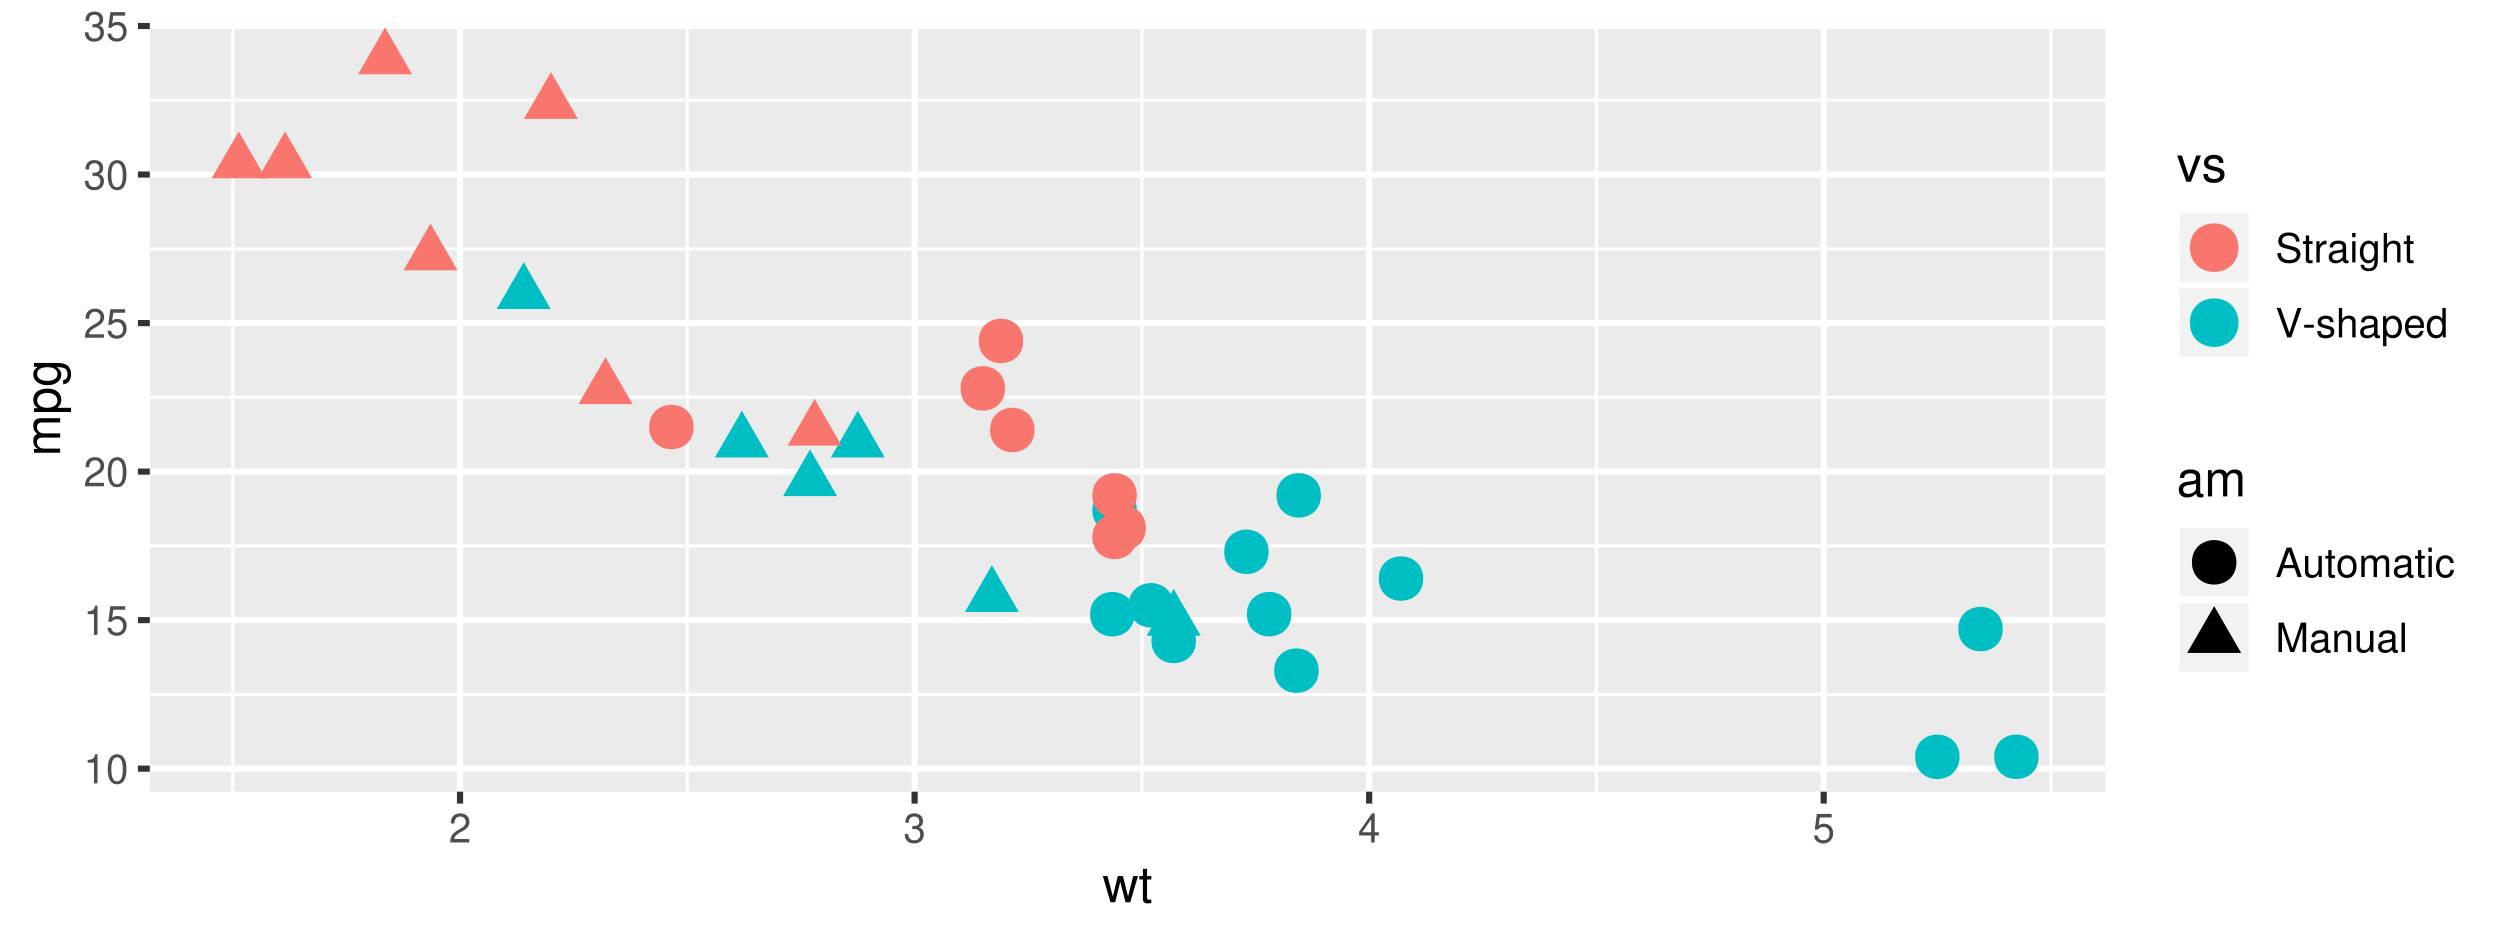 <?xml version="1.0" encoding="UTF-8"?>
<svg xmlns="http://www.w3.org/2000/svg" xmlns:xlink="http://www.w3.org/1999/xlink" width="576pt" height="216pt" viewBox="0 0 576 216" version="1.1">
<defs>
<g>
<symbol overflow="visible" id="glyph0-0">
<path style="stroke:none;" d=""/>
</symbol>
<symbol overflow="visible" id="glyph0-1">
<path style="stroke:none;" d="M 2.406 -4.781 L 2.406 0 L 3.219 0 L 3.219 -6.719 L 2.688 -6.719 C 2.406 -5.688 2.219 -5.547 0.953 -5.391 L 0.953 -4.781 Z M 2.406 -4.781 "/>
</symbol>
<symbol overflow="visible" id="glyph0-2">
<path style="stroke:none;" d="M 2.562 -6.719 C 1.938 -6.719 1.391 -6.438 1.047 -5.984 C 0.609 -5.391 0.406 -4.5 0.406 -3.25 C 0.406 -0.984 1.141 0.219 2.562 0.219 C 3.953 0.219 4.719 -0.984 4.719 -3.203 C 4.719 -4.5 4.516 -5.375 4.078 -5.984 C 3.734 -6.453 3.172 -6.719 2.562 -6.719 Z M 2.562 -6 C 3.438 -6 3.875 -5.094 3.875 -3.266 C 3.875 -1.359 3.453 -0.469 2.531 -0.469 C 1.672 -0.469 1.234 -1.391 1.234 -3.25 C 1.234 -5.094 1.672 -6 2.562 -6 Z M 2.562 -6 "/>
</symbol>
<symbol overflow="visible" id="glyph0-3">
<path style="stroke:none;" d="M 4.422 -6.594 L 1.016 -6.594 L 0.531 -3 L 1.281 -3 C 1.672 -3.453 1.984 -3.609 2.5 -3.609 C 3.391 -3.609 3.938 -3.016 3.938 -2.031 C 3.938 -1.094 3.391 -0.516 2.484 -0.516 C 1.781 -0.516 1.344 -0.875 1.141 -1.625 L 0.328 -1.625 C 0.438 -1.078 0.531 -0.812 0.719 -0.578 C 1.094 -0.078 1.766 0.219 2.516 0.219 C 3.844 0.219 4.766 -0.75 4.766 -2.141 C 4.766 -3.453 3.906 -4.344 2.641 -4.344 C 2.172 -4.344 1.797 -4.219 1.422 -3.938 L 1.688 -5.781 L 4.422 -5.781 Z M 4.422 -6.594 "/>
</symbol>
<symbol overflow="visible" id="glyph0-4">
<path style="stroke:none;" d="M 4.703 -0.812 L 1.234 -0.812 C 1.312 -1.359 1.625 -1.719 2.422 -2.219 L 3.359 -2.734 C 4.281 -3.25 4.75 -3.938 4.75 -4.766 C 4.75 -5.312 4.531 -5.844 4.141 -6.203 C 3.75 -6.547 3.266 -6.719 2.641 -6.719 C 1.797 -6.719 1.188 -6.422 0.812 -5.844 C 0.578 -5.5 0.484 -5.078 0.469 -4.391 L 1.281 -4.391 C 1.312 -4.859 1.359 -5.125 1.484 -5.344 C 1.688 -5.75 2.125 -6 2.609 -6 C 3.359 -6 3.906 -5.469 3.906 -4.734 C 3.906 -4.203 3.609 -3.734 3.016 -3.406 L 2.172 -2.906 C 0.797 -2.109 0.391 -1.484 0.312 -0.016 L 4.703 -0.016 Z M 4.703 -0.812 "/>
</symbol>
<symbol overflow="visible" id="glyph0-5">
<path style="stroke:none;" d="M 2.047 -3.094 L 2.5 -3.094 C 3.391 -3.094 3.875 -2.672 3.875 -1.875 C 3.875 -1.016 3.359 -0.516 2.516 -0.516 C 1.609 -0.516 1.172 -0.969 1.109 -1.953 L 0.297 -1.953 C 0.328 -1.406 0.422 -1.062 0.578 -0.766 C 0.938 -0.109 1.578 0.219 2.469 0.219 C 3.828 0.219 4.703 -0.609 4.703 -1.875 C 4.703 -2.734 4.375 -3.203 3.594 -3.484 C 4.203 -3.734 4.516 -4.188 4.516 -4.875 C 4.516 -6.031 3.75 -6.719 2.5 -6.719 C 1.172 -6.719 0.469 -5.984 0.438 -4.562 L 1.25 -4.562 C 1.266 -4.969 1.297 -5.203 1.406 -5.406 C 1.594 -5.781 2 -6 2.516 -6 C 3.234 -6 3.672 -5.562 3.672 -4.844 C 3.672 -4.375 3.5 -4.078 3.141 -3.922 C 2.922 -3.828 2.625 -3.797 2.047 -3.781 Z M 2.047 -3.094 "/>
</symbol>
<symbol overflow="visible" id="glyph0-6">
<path style="stroke:none;" d="M 3.047 -1.625 L 3.047 0 L 3.859 0 L 3.859 -1.625 L 4.828 -1.625 L 4.828 -2.359 L 3.859 -2.359 L 3.859 -6.719 L 3.25 -6.719 L 0.266 -2.484 L 0.266 -1.625 Z M 3.047 -2.359 L 0.969 -2.359 L 3.047 -5.328 Z M 3.047 -2.359 "/>
</symbol>
<symbol overflow="visible" id="glyph0-7">
<path style="stroke:none;" d="M 5.547 -4.781 C 5.547 -5.25 5.516 -5.391 5.359 -5.703 C 5 -6.484 4.203 -6.891 3.062 -6.891 C 1.578 -6.891 0.656 -6.125 0.656 -4.906 C 0.656 -4.078 1.094 -3.547 1.984 -3.312 L 3.656 -2.875 C 4.531 -2.656 4.906 -2.312 4.906 -1.781 C 4.906 -1.406 4.719 -1.047 4.422 -0.844 C 4.156 -0.641 3.734 -0.547 3.172 -0.547 C 2.438 -0.547 1.938 -0.719 1.625 -1.109 C 1.359 -1.406 1.25 -1.734 1.266 -2.156 L 0.453 -2.156 C 0.453 -1.531 0.578 -1.125 0.844 -0.75 C 1.312 -0.109 2.094 0.219 3.125 0.219 C 3.938 0.219 4.594 0.031 5.031 -0.312 C 5.484 -0.672 5.766 -1.281 5.766 -1.859 C 5.766 -2.703 5.25 -3.312 4.328 -3.562 L 2.625 -4.016 C 1.812 -4.234 1.516 -4.5 1.516 -5.016 C 1.516 -5.703 2.125 -6.156 3.031 -6.156 C 4.109 -6.156 4.719 -5.688 4.719 -4.781 Z M 5.547 -4.781 "/>
</symbol>
<symbol overflow="visible" id="glyph0-8">
<path style="stroke:none;" d="M 2.359 -4.875 L 1.562 -4.875 L 1.562 -6.203 L 0.797 -6.203 L 0.797 -4.875 L 0.125 -4.875 L 0.125 -4.234 L 0.797 -4.234 L 0.797 -0.562 C 0.797 -0.062 1.125 0.219 1.734 0.219 C 1.938 0.219 2.094 0.188 2.359 0.156 L 2.359 -0.5 C 2.25 -0.469 2.141 -0.469 1.984 -0.469 C 1.656 -0.469 1.562 -0.562 1.562 -0.906 L 1.562 -4.234 L 2.359 -4.234 Z M 2.359 -4.875 "/>
</symbol>
<symbol overflow="visible" id="glyph0-9">
<path style="stroke:none;" d="M 0.641 -4.875 L 0.641 0 L 1.422 0 L 1.422 -2.531 C 1.438 -3.703 1.922 -4.219 2.984 -4.188 L 2.984 -4.984 C 2.859 -5 2.781 -5.016 2.688 -5.016 C 2.188 -5.016 1.797 -4.719 1.359 -3.984 L 1.359 -4.875 Z M 0.641 -4.875 "/>
</symbol>
<symbol overflow="visible" id="glyph0-10">
<path style="stroke:none;" d="M 4.969 -0.453 C 4.891 -0.438 4.859 -0.438 4.812 -0.438 C 4.531 -0.438 4.391 -0.578 4.391 -0.812 L 4.391 -3.688 C 4.391 -4.547 3.75 -5.016 2.562 -5.016 C 1.844 -5.016 1.281 -4.812 0.938 -4.438 C 0.719 -4.188 0.625 -3.906 0.609 -3.438 L 1.391 -3.438 C 1.453 -4.031 1.797 -4.297 2.531 -4.297 C 3.234 -4.297 3.609 -4.031 3.609 -3.562 L 3.609 -3.359 C 3.609 -3.031 3.438 -2.906 2.812 -2.828 C 1.703 -2.688 1.547 -2.656 1.25 -2.531 C 0.672 -2.281 0.391 -1.859 0.391 -1.234 C 0.391 -0.344 1 0.219 1.984 0.219 C 2.609 0.219 3.094 0 3.641 -0.5 C 3.703 0 3.938 0.219 4.438 0.219 C 4.609 0.219 4.719 0.188 4.969 0.125 Z M 3.609 -1.531 C 3.609 -1.281 3.547 -1.109 3.312 -0.906 C 3 -0.609 2.609 -0.469 2.156 -0.469 C 1.547 -0.469 1.203 -0.75 1.203 -1.25 C 1.203 -1.75 1.531 -2.016 2.375 -2.141 C 3.203 -2.25 3.359 -2.281 3.609 -2.406 Z M 3.609 -1.531 "/>
</symbol>
<symbol overflow="visible" id="glyph0-11">
<path style="stroke:none;" d="M 1.391 -4.875 L 0.625 -4.875 L 0.625 0 L 1.391 0 Z M 1.391 -6.781 L 0.609 -6.781 L 0.609 -5.797 L 1.391 -5.797 Z M 1.391 -6.781 "/>
</symbol>
<symbol overflow="visible" id="glyph0-12">
<path style="stroke:none;" d="M 3.75 -4.875 L 3.75 -4.172 C 3.359 -4.75 2.938 -5.016 2.328 -5.016 C 1.141 -5.016 0.328 -3.906 0.328 -2.359 C 0.328 -1.531 0.516 -0.938 0.938 -0.453 C 1.297 -0.016 1.766 0.219 2.266 0.219 C 2.859 0.219 3.266 -0.047 3.688 -0.656 L 3.688 -0.406 C 3.688 0.891 3.312 1.375 2.359 1.375 C 1.688 1.375 1.344 1.109 1.281 0.562 L 0.484 0.562 C 0.562 1.453 1.281 2.031 2.328 2.031 C 3.047 2.031 3.641 1.797 3.953 1.406 C 4.328 0.953 4.469 0.344 4.469 -0.797 L 4.469 -4.875 Z M 2.406 -4.297 C 3.219 -4.297 3.688 -3.609 3.688 -2.375 C 3.688 -1.188 3.203 -0.5 2.406 -0.5 C 1.594 -0.5 1.141 -1.203 1.141 -2.406 C 1.141 -3.594 1.594 -4.297 2.406 -4.297 Z M 2.406 -4.297 "/>
</symbol>
<symbol overflow="visible" id="glyph0-13">
<path style="stroke:none;" d="M 0.656 -6.781 L 0.656 0 L 1.422 0 L 1.422 -2.688 C 1.422 -3.688 1.938 -4.328 2.75 -4.328 C 3 -4.328 3.25 -4.266 3.438 -4.125 C 3.656 -3.953 3.75 -3.719 3.75 -3.375 L 3.75 0 L 4.516 0 L 4.516 -3.688 C 4.516 -4.5 3.938 -5.016 2.984 -5.016 C 2.297 -5.016 1.875 -4.797 1.422 -4.203 L 1.422 -6.781 Z M 0.656 -6.781 "/>
</symbol>
<symbol overflow="visible" id="glyph0-14">
<path style="stroke:none;" d="M 3.641 0 L 6 -6.781 L 5.078 -6.781 L 3.203 -1.047 L 1.203 -6.781 L 0.281 -6.781 L 2.719 0 Z M 3.641 0 "/>
</symbol>
<symbol overflow="visible" id="glyph0-15">
<path style="stroke:none;" d="M 2.641 -2.906 L 0.422 -2.906 L 0.422 -2.234 L 2.641 -2.234 Z M 2.641 -2.906 "/>
</symbol>
<symbol overflow="visible" id="glyph0-16">
<path style="stroke:none;" d="M 4.078 -3.516 C 4.062 -4.469 3.438 -5.016 2.312 -5.016 C 1.172 -5.016 0.438 -4.422 0.438 -3.531 C 0.438 -2.766 0.828 -2.406 1.984 -2.125 L 2.703 -1.938 C 3.25 -1.812 3.453 -1.625 3.453 -1.281 C 3.453 -0.812 3 -0.5 2.328 -0.5 C 1.906 -0.5 1.547 -0.625 1.359 -0.828 C 1.234 -0.969 1.188 -1.109 1.141 -1.453 L 0.312 -1.453 C 0.359 -0.328 0.984 0.219 2.266 0.219 C 3.484 0.219 4.266 -0.391 4.266 -1.328 C 4.266 -2.047 3.859 -2.453 2.891 -2.688 L 2.141 -2.859 C 1.516 -3.016 1.25 -3.219 1.25 -3.562 C 1.25 -4.016 1.641 -4.297 2.281 -4.297 C 2.906 -4.297 3.234 -4.031 3.25 -3.516 Z M 4.078 -3.516 "/>
</symbol>
<symbol overflow="visible" id="glyph0-17">
<path style="stroke:none;" d="M 0.5 2.031 L 1.281 2.031 L 1.281 -0.516 C 1.688 -0.016 2.141 0.219 2.781 0.219 C 4.047 0.219 4.859 -0.797 4.859 -2.359 C 4.859 -3.984 4.062 -5.016 2.766 -5.016 C 2.109 -5.016 1.578 -4.719 1.219 -4.141 L 1.219 -4.875 L 0.5 -4.875 Z M 2.641 -4.281 C 3.5 -4.281 4.047 -3.531 4.047 -2.375 C 4.047 -1.266 3.484 -0.516 2.641 -0.516 C 1.812 -0.516 1.281 -1.25 1.281 -2.406 C 1.281 -3.547 1.812 -4.281 2.641 -4.281 Z M 2.641 -4.281 "/>
</symbol>
<symbol overflow="visible" id="glyph0-18">
<path style="stroke:none;" d="M 4.766 -2.172 C 4.766 -2.922 4.719 -3.359 4.578 -3.734 C 4.266 -4.531 3.516 -5.016 2.609 -5.016 C 1.25 -5.016 0.375 -3.984 0.375 -2.375 C 0.375 -0.766 1.203 0.219 2.578 0.219 C 3.703 0.219 4.469 -0.422 4.672 -1.484 L 3.891 -1.484 C 3.672 -0.844 3.234 -0.5 2.609 -0.5 C 2.125 -0.5 1.703 -0.719 1.438 -1.141 C 1.25 -1.406 1.188 -1.688 1.188 -2.172 Z M 1.203 -2.812 C 1.266 -3.703 1.812 -4.297 2.594 -4.297 C 3.391 -4.297 3.938 -3.688 3.938 -2.812 Z M 1.203 -2.812 "/>
</symbol>
<symbol overflow="visible" id="glyph0-19">
<path style="stroke:none;" d="M 4.609 -6.781 L 3.828 -6.781 L 3.828 -4.266 C 3.5 -4.75 2.984 -5.016 2.328 -5.016 C 1.062 -5.016 0.234 -4 0.234 -2.438 C 0.234 -0.797 1.047 0.219 2.359 0.219 C 3.031 0.219 3.5 -0.031 3.906 -0.641 L 3.906 0 L 4.609 0 Z M 2.469 -4.281 C 3.297 -4.281 3.828 -3.547 3.828 -2.375 C 3.828 -1.25 3.297 -0.516 2.469 -0.516 C 1.625 -0.516 1.047 -1.266 1.047 -2.406 C 1.047 -3.531 1.625 -4.281 2.469 -4.281 Z M 2.469 -4.281 "/>
</symbol>
<symbol overflow="visible" id="glyph0-20">
<path style="stroke:none;" d="M 4.406 -2.031 L 5.109 0 L 6.078 0 L 3.688 -6.781 L 2.578 -6.781 L 0.156 0 L 1.078 0 L 1.797 -2.031 Z M 4.172 -2.766 L 2.016 -2.766 L 3.125 -5.844 Z M 4.172 -2.766 "/>
</symbol>
<symbol overflow="visible" id="glyph0-21">
<path style="stroke:none;" d="M 4.484 0 L 4.484 -4.875 L 3.703 -4.875 L 3.703 -2.109 C 3.703 -1.109 3.188 -0.469 2.375 -0.469 C 1.766 -0.469 1.375 -0.844 1.375 -1.422 L 1.375 -4.875 L 0.609 -4.875 L 0.609 -1.109 C 0.609 -0.312 1.203 0.219 2.156 0.219 C 2.875 0.219 3.328 -0.031 3.781 -0.672 L 3.781 0 Z M 4.484 0 "/>
</symbol>
<symbol overflow="visible" id="glyph0-22">
<path style="stroke:none;" d="M 2.531 -5.016 C 1.156 -5.016 0.328 -4.031 0.328 -2.406 C 0.328 -0.75 1.156 0.219 2.531 0.219 C 3.906 0.219 4.734 -0.766 4.734 -2.359 C 4.734 -4.047 3.938 -5.016 2.531 -5.016 Z M 2.531 -4.297 C 3.406 -4.297 3.938 -3.578 3.938 -2.375 C 3.938 -1.219 3.391 -0.5 2.531 -0.5 C 1.672 -0.5 1.141 -1.219 1.141 -2.406 C 1.141 -3.578 1.672 -4.297 2.531 -4.297 Z M 2.531 -4.297 "/>
</symbol>
<symbol overflow="visible" id="glyph0-23">
<path style="stroke:none;" d="M 0.656 -4.875 L 0.656 0 L 1.438 0 L 1.438 -3.062 C 1.438 -3.766 1.938 -4.328 2.578 -4.328 C 3.156 -4.328 3.484 -3.984 3.484 -3.359 L 3.484 0 L 4.266 0 L 4.266 -3.062 C 4.266 -3.766 4.766 -4.328 5.406 -4.328 C 5.969 -4.328 6.297 -3.969 6.297 -3.359 L 6.297 0 L 7.078 0 L 7.078 -3.656 C 7.078 -4.531 6.578 -5.016 5.672 -5.016 C 5.016 -5.016 4.625 -4.812 4.172 -4.266 C 3.891 -4.781 3.5 -5.016 2.859 -5.016 C 2.219 -5.016 1.781 -4.766 1.359 -4.188 L 1.359 -4.875 Z M 0.656 -4.875 "/>
</symbol>
<symbol overflow="visible" id="glyph0-24">
<path style="stroke:none;" d="M 4.375 -3.234 C 4.344 -3.703 4.234 -4.016 4.047 -4.281 C 3.719 -4.734 3.141 -5.016 2.453 -5.016 C 1.141 -5.016 0.281 -3.969 0.281 -2.359 C 0.281 -0.781 1.125 0.219 2.438 0.219 C 3.609 0.219 4.344 -0.484 4.438 -1.672 L 3.656 -1.672 C 3.531 -0.891 3.125 -0.5 2.469 -0.5 C 1.609 -0.5 1.094 -1.203 1.094 -2.359 C 1.094 -3.562 1.594 -4.297 2.438 -4.297 C 3.094 -4.297 3.5 -3.906 3.594 -3.234 Z M 4.375 -3.234 "/>
</symbol>
<symbol overflow="visible" id="glyph0-25">
<path style="stroke:none;" d="M 4.344 0 L 6.25 -5.688 L 6.25 0 L 7.078 0 L 7.078 -6.781 L 5.875 -6.781 L 3.906 -0.875 L 1.891 -6.781 L 0.703 -6.781 L 0.703 0 L 1.516 0 L 1.516 -5.688 L 3.438 0 Z M 4.344 0 "/>
</symbol>
<symbol overflow="visible" id="glyph0-26">
<path style="stroke:none;" d="M 0.656 -4.875 L 0.656 0 L 1.438 0 L 1.438 -2.688 C 1.438 -3.688 1.953 -4.328 2.75 -4.328 C 3.359 -4.328 3.75 -3.953 3.75 -3.375 L 3.75 0 L 4.531 0 L 4.531 -3.688 C 4.531 -4.484 3.922 -5.016 2.984 -5.016 C 2.266 -5.016 1.797 -4.734 1.359 -4.047 L 1.359 -4.875 Z M 0.656 -4.875 "/>
</symbol>
<symbol overflow="visible" id="glyph0-27">
<path style="stroke:none;" d="M 1.406 -6.781 L 0.625 -6.781 L 0.625 0 L 1.406 0 Z M 1.406 -6.781 "/>
</symbol>
<symbol overflow="visible" id="glyph1-0">
<path style="stroke:none;" d=""/>
</symbol>
<symbol overflow="visible" id="glyph1-1">
<path style="stroke:none;" d="M 6.375 0 L 8.141 -6.031 L 7.062 -6.031 L 5.859 -1.328 L 4.688 -6.031 L 3.5 -6.031 L 2.359 -1.328 L 1.125 -6.031 L 0.062 -6.031 L 1.812 0 L 2.891 0 L 4.062 -4.719 L 5.281 0 Z M 6.375 0 "/>
</symbol>
<symbol overflow="visible" id="glyph1-2">
<path style="stroke:none;" d="M 2.922 -6.031 L 1.938 -6.031 L 1.938 -7.688 L 0.984 -7.688 L 0.984 -6.031 L 0.156 -6.031 L 0.156 -5.25 L 0.984 -5.25 L 0.984 -0.688 C 0.984 -0.062 1.391 0.266 2.141 0.266 C 2.391 0.266 2.594 0.234 2.922 0.188 L 2.922 -0.625 C 2.781 -0.594 2.656 -0.578 2.469 -0.578 C 2.047 -0.578 1.938 -0.688 1.938 -1.109 L 1.938 -5.25 L 2.922 -5.25 Z M 2.922 -6.031 "/>
</symbol>
<symbol overflow="visible" id="glyph1-3">
<path style="stroke:none;" d="M 3.281 0 L 5.594 -6.031 L 4.516 -6.031 L 2.812 -1.141 L 1.203 -6.031 L 0.109 -6.031 L 2.234 0 Z M 3.281 0 "/>
</symbol>
<symbol overflow="visible" id="glyph1-4">
<path style="stroke:none;" d="M 5.031 -4.344 C 5.031 -5.531 4.25 -6.203 2.859 -6.203 C 1.453 -6.203 0.547 -5.469 0.547 -4.359 C 0.547 -3.422 1.031 -2.969 2.453 -2.625 L 3.344 -2.406 C 4.016 -2.25 4.281 -2 4.281 -1.578 C 4.281 -1 3.719 -0.625 2.875 -0.625 C 2.359 -0.625 1.922 -0.766 1.672 -1.031 C 1.531 -1.203 1.453 -1.375 1.406 -1.797 L 0.391 -1.797 C 0.438 -0.406 1.219 0.266 2.797 0.266 C 4.312 0.266 5.281 -0.484 5.281 -1.641 C 5.281 -2.547 4.766 -3.031 3.578 -3.328 L 2.656 -3.547 C 1.875 -3.719 1.547 -3.984 1.547 -4.406 C 1.547 -4.969 2.031 -5.312 2.812 -5.312 C 3.594 -5.312 4 -4.984 4.031 -4.344 Z M 5.031 -4.344 "/>
</symbol>
<symbol overflow="visible" id="glyph1-5">
<path style="stroke:none;" d="M 6.156 -0.562 C 6.047 -0.547 6 -0.547 5.953 -0.547 C 5.609 -0.547 5.422 -0.719 5.422 -1.016 L 5.422 -4.547 C 5.422 -5.625 4.641 -6.203 3.156 -6.203 C 2.281 -6.203 1.578 -5.953 1.156 -5.5 C 0.891 -5.188 0.766 -4.844 0.75 -4.25 L 1.719 -4.25 C 1.797 -4.984 2.234 -5.312 3.125 -5.312 C 4 -5.312 4.469 -4.984 4.469 -4.422 L 4.469 -4.156 C 4.469 -3.75 4.25 -3.594 3.469 -3.5 C 2.109 -3.328 1.906 -3.281 1.547 -3.125 C 0.844 -2.828 0.484 -2.297 0.484 -1.516 C 0.484 -0.422 1.234 0.266 2.469 0.266 C 3.219 0.266 3.828 0 4.516 -0.625 C 4.578 0 4.875 0.266 5.5 0.266 C 5.703 0.266 5.828 0.234 6.156 0.156 Z M 4.469 -1.891 C 4.469 -1.578 4.375 -1.375 4.094 -1.109 C 3.703 -0.766 3.234 -0.578 2.672 -0.578 C 1.922 -0.578 1.484 -0.938 1.484 -1.547 C 1.484 -2.172 1.891 -2.5 2.938 -2.641 C 3.953 -2.781 4.156 -2.828 4.469 -2.984 Z M 4.469 -1.891 "/>
</symbol>
<symbol overflow="visible" id="glyph1-6">
<path style="stroke:none;" d="M 0.812 -6.031 L 0.812 0 L 1.766 0 L 1.766 -3.781 C 1.766 -4.656 2.406 -5.359 3.188 -5.359 C 3.906 -5.359 4.297 -4.922 4.297 -4.156 L 4.297 0 L 5.266 0 L 5.266 -3.781 C 5.266 -4.656 5.906 -5.359 6.688 -5.359 C 7.391 -5.359 7.797 -4.906 7.797 -4.156 L 7.797 0 L 8.766 0 L 8.766 -4.516 C 8.766 -5.594 8.141 -6.203 7.016 -6.203 C 6.203 -6.203 5.734 -5.953 5.156 -5.281 C 4.812 -5.922 4.328 -6.203 3.547 -6.203 C 2.734 -6.203 2.203 -5.906 1.688 -5.172 L 1.688 -6.031 Z M 0.812 -6.031 "/>
</symbol>
<symbol overflow="visible" id="glyph2-0">
<path style="stroke:none;" d=""/>
</symbol>
<symbol overflow="visible" id="glyph2-1">
<path style="stroke:none;" d="M -6.031 -0.812 L 0 -0.812 L 0 -1.766 L -3.781 -1.766 C -4.656 -1.766 -5.359 -2.406 -5.359 -3.188 C -5.359 -3.906 -4.922 -4.297 -4.156 -4.297 L 0 -4.297 L 0 -5.266 L -3.781 -5.266 C -4.656 -5.266 -5.359 -5.906 -5.359 -6.688 C -5.359 -7.391 -4.906 -7.797 -4.156 -7.797 L 0 -7.797 L 0 -8.766 L -4.516 -8.766 C -5.594 -8.766 -6.203 -8.141 -6.203 -7.016 C -6.203 -6.203 -5.953 -5.734 -5.281 -5.156 C -5.922 -4.812 -6.203 -4.328 -6.203 -3.547 C -6.203 -2.734 -5.906 -2.203 -5.172 -1.688 L -6.031 -1.688 Z M -6.031 -0.812 "/>
</symbol>
<symbol overflow="visible" id="glyph2-2">
<path style="stroke:none;" d="M 2.5 -0.625 L 2.5 -1.594 L -0.625 -1.594 C -0.016 -2.094 0.266 -2.656 0.266 -3.438 C 0.266 -5 -0.984 -6.016 -2.906 -6.016 C -4.938 -6.016 -6.203 -5.031 -6.203 -3.422 C -6.203 -2.609 -5.828 -1.953 -5.125 -1.5 L -6.031 -1.5 L -6.031 -0.625 Z M -5.297 -3.266 C -5.297 -4.328 -4.375 -5.016 -2.938 -5.016 C -1.562 -5.016 -0.625 -4.312 -0.625 -3.266 C -0.625 -2.25 -1.547 -1.594 -2.969 -1.594 C -4.375 -1.594 -5.297 -2.25 -5.297 -3.266 Z M -5.297 -3.266 "/>
</symbol>
<symbol overflow="visible" id="glyph2-3">
<path style="stroke:none;" d="M -6.031 -4.641 L -5.156 -4.641 C -5.875 -4.156 -6.203 -3.641 -6.203 -2.875 C -6.203 -1.422 -4.844 -0.406 -2.906 -0.406 C -1.891 -0.406 -1.156 -0.641 -0.547 -1.156 C -0.016 -1.609 0.266 -2.188 0.266 -2.812 C 0.266 -3.531 -0.062 -4.047 -0.812 -4.547 L -0.5 -4.547 C 1.109 -4.547 1.703 -4.109 1.703 -2.906 C 1.703 -2.094 1.375 -1.672 0.688 -1.578 L 0.688 -0.594 C 1.812 -0.688 2.5 -1.578 2.5 -2.891 C 2.5 -3.766 2.219 -4.516 1.734 -4.906 C 1.172 -5.359 0.422 -5.531 -0.984 -5.531 L -6.031 -5.531 Z M -5.312 -2.969 C -5.312 -3.984 -4.469 -4.547 -2.938 -4.547 C -1.469 -4.547 -0.625 -3.969 -0.625 -2.969 C -0.625 -1.984 -1.484 -1.406 -2.969 -1.406 C -4.438 -1.406 -5.312 -1.984 -5.312 -2.969 Z M -5.312 -2.969 "/>
</symbol>
</g>
<clipPath id="clip1">
  <path d="M 34.516 5.48 L 486 5.48 L 486 183 L 34.516 183 Z M 34.516 5.48 "/>
</clipPath>
<clipPath id="clip2">
  <path d="M 34.516 159 L 486 159 L 486 161 L 34.516 161 Z M 34.516 159 "/>
</clipPath>
<clipPath id="clip3">
  <path d="M 34.516 125 L 486 125 L 486 127 L 34.516 127 Z M 34.516 125 "/>
</clipPath>
<clipPath id="clip4">
  <path d="M 34.516 91 L 486 91 L 486 92 L 34.516 92 Z M 34.516 91 "/>
</clipPath>
<clipPath id="clip5">
  <path d="M 34.516 56 L 486 56 L 486 58 L 34.516 58 Z M 34.516 56 "/>
</clipPath>
<clipPath id="clip6">
  <path d="M 34.516 22 L 486 22 L 486 24 L 34.516 24 Z M 34.516 22 "/>
</clipPath>
<clipPath id="clip7">
  <path d="M 53 5.48 L 54 5.48 L 54 183 L 53 183 Z M 53 5.48 "/>
</clipPath>
<clipPath id="clip8">
  <path d="M 158 5.48 L 159 5.48 L 159 183 L 158 183 Z M 158 5.48 "/>
</clipPath>
<clipPath id="clip9">
  <path d="M 262 5.48 L 264 5.48 L 264 183 L 262 183 Z M 262 5.48 "/>
</clipPath>
<clipPath id="clip10">
  <path d="M 367 5.48 L 369 5.48 L 369 183 L 367 183 Z M 367 5.48 "/>
</clipPath>
<clipPath id="clip11">
  <path d="M 472 5.48 L 473 5.48 L 473 183 L 472 183 Z M 472 5.48 "/>
</clipPath>
<clipPath id="clip12">
  <path d="M 34.516 176 L 486 176 L 486 178 L 34.516 178 Z M 34.516 176 "/>
</clipPath>
<clipPath id="clip13">
  <path d="M 34.516 142 L 486 142 L 486 144 L 34.516 144 Z M 34.516 142 "/>
</clipPath>
<clipPath id="clip14">
  <path d="M 34.516 107 L 486 107 L 486 110 L 34.516 110 Z M 34.516 107 "/>
</clipPath>
<clipPath id="clip15">
  <path d="M 34.516 73 L 486 73 L 486 76 L 34.516 76 Z M 34.516 73 "/>
</clipPath>
<clipPath id="clip16">
  <path d="M 34.516 39 L 486 39 L 486 41 L 34.516 41 Z M 34.516 39 "/>
</clipPath>
<clipPath id="clip17">
  <path d="M 34.516 5.48 L 486 5.48 L 486 7 L 34.516 7 Z M 34.516 5.48 "/>
</clipPath>
<clipPath id="clip18">
  <path d="M 105 5.48 L 107 5.48 L 107 183.406 L 105 183.406 Z M 105 5.48 "/>
</clipPath>
<clipPath id="clip19">
  <path d="M 210 5.48 L 212 5.48 L 212 183.406 L 210 183.406 Z M 210 5.48 "/>
</clipPath>
<clipPath id="clip20">
  <path d="M 314 5.48 L 317 5.48 L 317 183.406 L 314 183.406 Z M 314 5.48 "/>
</clipPath>
<clipPath id="clip21">
  <path d="M 419 5.48 L 421 5.48 L 421 183.406 L 419 183.406 Z M 419 5.48 "/>
</clipPath>
</defs>
<g id="surface144">
<rect x="0" y="0" width="576" height="216" style="fill:rgb(100%,100%,100%);fill-opacity:1;stroke:none;"/>
<path style="fill:none;stroke-width:1.423;stroke-linecap:round;stroke-linejoin:round;stroke:rgb(100%,100%,100%);stroke-opacity:1;stroke-miterlimit:10;" d="M 0 0 L 576 0 L 576 216 L 0 216 Z M 0 0 "/>
<g clip-path="url(#clip1)" clip-rule="nonzero">
<path style=" stroke:none;fill-rule:nonzero;fill:rgb(92.157%,92.157%,92.157%);fill-opacity:1;" d="M 34.516 5.48 L 485.062 5.48 L 485.062 182.406 L 34.516 182.406 Z M 34.516 5.48 "/>
</g>
<g clip-path="url(#clip2)" clip-rule="nonzero">
<path style="fill:none;stroke-width:0.711;stroke-linecap:butt;stroke-linejoin:round;stroke:rgb(100%,100%,100%);stroke-opacity:1;stroke-miterlimit:10;" d="M 34.516 159.992 L 485.062 159.992 "/>
</g>
<g clip-path="url(#clip3)" clip-rule="nonzero">
<path style="fill:none;stroke-width:0.711;stroke-linecap:butt;stroke-linejoin:round;stroke:rgb(100%,100%,100%);stroke-opacity:1;stroke-miterlimit:10;" d="M 34.516 125.77 L 485.062 125.77 "/>
</g>
<g clip-path="url(#clip4)" clip-rule="nonzero">
<path style="fill:none;stroke-width:0.711;stroke-linecap:butt;stroke-linejoin:round;stroke:rgb(100%,100%,100%);stroke-opacity:1;stroke-miterlimit:10;" d="M 34.516 91.547 L 485.062 91.547 "/>
</g>
<g clip-path="url(#clip5)" clip-rule="nonzero">
<path style="fill:none;stroke-width:0.711;stroke-linecap:butt;stroke-linejoin:round;stroke:rgb(100%,100%,100%);stroke-opacity:1;stroke-miterlimit:10;" d="M 34.516 57.324 L 485.062 57.324 "/>
</g>
<g clip-path="url(#clip6)" clip-rule="nonzero">
<path style="fill:none;stroke-width:0.711;stroke-linecap:butt;stroke-linejoin:round;stroke:rgb(100%,100%,100%);stroke-opacity:1;stroke-miterlimit:10;" d="M 34.516 23.105 L 485.062 23.105 "/>
</g>
<g clip-path="url(#clip7)" clip-rule="nonzero">
<path style="fill:none;stroke-width:0.711;stroke-linecap:butt;stroke-linejoin:round;stroke:rgb(100%,100%,100%);stroke-opacity:1;stroke-miterlimit:10;" d="M 53.633 182.406 L 53.633 5.48 "/>
</g>
<g clip-path="url(#clip8)" clip-rule="nonzero">
<path style="fill:none;stroke-width:0.711;stroke-linecap:butt;stroke-linejoin:round;stroke:rgb(100%,100%,100%);stroke-opacity:1;stroke-miterlimit:10;" d="M 158.363 182.406 L 158.363 5.48 "/>
</g>
<g clip-path="url(#clip9)" clip-rule="nonzero">
<path style="fill:none;stroke-width:0.711;stroke-linecap:butt;stroke-linejoin:round;stroke:rgb(100%,100%,100%);stroke-opacity:1;stroke-miterlimit:10;" d="M 263.09 182.406 L 263.09 5.48 "/>
</g>
<g clip-path="url(#clip10)" clip-rule="nonzero">
<path style="fill:none;stroke-width:0.711;stroke-linecap:butt;stroke-linejoin:round;stroke:rgb(100%,100%,100%);stroke-opacity:1;stroke-miterlimit:10;" d="M 367.816 182.406 L 367.816 5.48 "/>
</g>
<g clip-path="url(#clip11)" clip-rule="nonzero">
<path style="fill:none;stroke-width:0.711;stroke-linecap:butt;stroke-linejoin:round;stroke:rgb(100%,100%,100%);stroke-opacity:1;stroke-miterlimit:10;" d="M 472.543 182.406 L 472.543 5.48 "/>
</g>
<g clip-path="url(#clip12)" clip-rule="nonzero">
<path style="fill:none;stroke-width:1.423;stroke-linecap:butt;stroke-linejoin:round;stroke:rgb(100%,100%,100%);stroke-opacity:1;stroke-miterlimit:10;" d="M 34.516 177.102 L 485.062 177.102 "/>
</g>
<g clip-path="url(#clip13)" clip-rule="nonzero">
<path style="fill:none;stroke-width:1.423;stroke-linecap:butt;stroke-linejoin:round;stroke:rgb(100%,100%,100%);stroke-opacity:1;stroke-miterlimit:10;" d="M 34.516 142.879 L 485.062 142.879 "/>
</g>
<g clip-path="url(#clip14)" clip-rule="nonzero">
<path style="fill:none;stroke-width:1.423;stroke-linecap:butt;stroke-linejoin:round;stroke:rgb(100%,100%,100%);stroke-opacity:1;stroke-miterlimit:10;" d="M 34.516 108.656 L 485.062 108.656 "/>
</g>
<g clip-path="url(#clip15)" clip-rule="nonzero">
<path style="fill:none;stroke-width:1.423;stroke-linecap:butt;stroke-linejoin:round;stroke:rgb(100%,100%,100%);stroke-opacity:1;stroke-miterlimit:10;" d="M 34.516 74.438 L 485.062 74.438 "/>
</g>
<g clip-path="url(#clip16)" clip-rule="nonzero">
<path style="fill:none;stroke-width:1.423;stroke-linecap:butt;stroke-linejoin:round;stroke:rgb(100%,100%,100%);stroke-opacity:1;stroke-miterlimit:10;" d="M 34.516 40.215 L 485.062 40.215 "/>
</g>
<g clip-path="url(#clip17)" clip-rule="nonzero">
<path style="fill:none;stroke-width:1.423;stroke-linecap:butt;stroke-linejoin:round;stroke:rgb(100%,100%,100%);stroke-opacity:1;stroke-miterlimit:10;" d="M 34.516 5.992 L 485.062 5.992 "/>
</g>
<g clip-path="url(#clip18)" clip-rule="nonzero">
<path style="fill:none;stroke-width:1.423;stroke-linecap:butt;stroke-linejoin:round;stroke:rgb(100%,100%,100%);stroke-opacity:1;stroke-miterlimit:10;" d="M 105.996 182.406 L 105.996 5.48 "/>
</g>
<g clip-path="url(#clip19)" clip-rule="nonzero">
<path style="fill:none;stroke-width:1.423;stroke-linecap:butt;stroke-linejoin:round;stroke:rgb(100%,100%,100%);stroke-opacity:1;stroke-miterlimit:10;" d="M 210.727 182.406 L 210.727 5.48 "/>
</g>
<g clip-path="url(#clip20)" clip-rule="nonzero">
<path style="fill:none;stroke-width:1.423;stroke-linecap:butt;stroke-linejoin:round;stroke:rgb(100%,100%,100%);stroke-opacity:1;stroke-miterlimit:10;" d="M 315.453 182.406 L 315.453 5.48 "/>
</g>
<g clip-path="url(#clip21)" clip-rule="nonzero">
<path style="fill:none;stroke-width:1.423;stroke-linecap:butt;stroke-linejoin:round;stroke:rgb(100%,100%,100%);stroke-opacity:1;stroke-miterlimit:10;" d="M 420.18 182.406 L 420.18 5.48 "/>
</g>
<path style=" stroke:none;fill-rule:nonzero;fill:rgb(0%,74.902%,76.863%);fill-opacity:1;" d="M 170.93 94.625 L 177.152 105.406 L 164.703 105.406 Z M 170.93 94.625 "/>
<path style=" stroke:none;fill-rule:nonzero;fill:rgb(0%,74.902%,76.863%);fill-opacity:1;" d="M 197.633 94.625 L 203.859 105.406 L 191.41 105.406 Z M 197.633 94.625 "/>
<path style=" stroke:none;fill-rule:nonzero;fill:rgb(97.255%,46.275%,42.745%);fill-opacity:1;" d="M 139.512 82.305 L 145.734 93.09 L 133.285 93.09 Z M 139.512 82.305 "/>
<path style=" stroke:none;fill-rule:nonzero;fill:rgb(97.255%,46.275%,42.745%);fill-opacity:1;" d="M 238.363 99.074 C 238.363 105.906 228.121 105.906 228.121 99.074 C 228.121 92.246 238.363 92.246 238.363 99.074 "/>
<path style=" stroke:none;fill-rule:nonzero;fill:rgb(0%,74.902%,76.863%);fill-opacity:1;" d="M 261.926 117.555 C 261.926 124.387 251.684 124.387 251.684 117.555 C 251.684 110.727 261.926 110.727 261.926 117.555 "/>
<path style=" stroke:none;fill-rule:nonzero;fill:rgb(97.255%,46.275%,42.745%);fill-opacity:1;" d="M 264.023 121.664 C 264.023 128.492 253.777 128.492 253.777 121.664 C 253.777 114.832 264.023 114.832 264.023 121.664 "/>
<path style=" stroke:none;fill-rule:nonzero;fill:rgb(0%,74.902%,76.863%);fill-opacity:1;" d="M 275.543 147.672 C 275.543 154.5 265.297 154.5 265.297 147.672 C 265.297 140.84 275.543 140.84 275.543 147.672 "/>
<path style=" stroke:none;fill-rule:nonzero;fill:rgb(97.255%,46.275%,42.745%);fill-opacity:1;" d="M 235.746 78.543 C 235.746 85.371 225.5 85.371 225.5 78.543 C 225.5 71.715 235.746 71.715 235.746 78.543 "/>
<path style=" stroke:none;fill-rule:nonzero;fill:rgb(97.255%,46.275%,42.745%);fill-opacity:1;" d="M 231.555 89.492 C 231.555 96.324 221.312 96.324 221.312 89.492 C 221.312 82.664 231.555 82.664 231.555 89.492 "/>
<path style=" stroke:none;fill-rule:nonzero;fill:rgb(97.255%,46.275%,42.745%);fill-opacity:1;" d="M 261.926 114.133 C 261.926 120.965 251.684 120.965 251.684 114.133 C 251.684 107.305 261.926 107.305 261.926 114.133 "/>
<path style=" stroke:none;fill-rule:nonzero;fill:rgb(97.255%,46.275%,42.745%);fill-opacity:1;" d="M 261.926 123.715 C 261.926 130.547 251.684 130.547 251.684 123.715 C 251.684 116.887 261.926 116.887 261.926 123.715 "/>
<path style=" stroke:none;fill-rule:nonzero;fill:rgb(0%,74.902%,76.863%);fill-opacity:1;" d="M 327.906 133.297 C 327.906 140.129 317.66 140.129 317.66 133.297 C 317.66 126.469 327.906 126.469 327.906 133.297 "/>
<path style=" stroke:none;fill-rule:nonzero;fill:rgb(0%,74.902%,76.863%);fill-opacity:1;" d="M 292.297 127.137 C 292.297 133.969 282.055 133.969 282.055 127.137 C 282.055 120.309 292.297 120.309 292.297 127.137 "/>
<path style=" stroke:none;fill-rule:nonzero;fill:rgb(0%,74.902%,76.863%);fill-opacity:1;" d="M 297.535 141.512 C 297.535 148.34 287.289 148.34 287.289 141.512 C 287.289 134.68 297.535 134.68 297.535 141.512 "/>
<path style=" stroke:none;fill-rule:nonzero;fill:rgb(0%,74.902%,76.863%);fill-opacity:1;" d="M 451.484 174.363 C 451.484 181.195 441.238 181.195 441.238 174.363 C 441.238 167.535 451.484 167.535 451.484 174.363 "/>
<path style=" stroke:none;fill-rule:nonzero;fill:rgb(0%,74.902%,76.863%);fill-opacity:1;" d="M 469.707 174.363 C 469.707 181.195 459.461 181.195 459.461 174.363 C 459.461 167.535 469.707 167.535 469.707 174.363 "/>
<path style=" stroke:none;fill-rule:nonzero;fill:rgb(0%,74.902%,76.863%);fill-opacity:1;" d="M 461.434 144.934 C 461.434 151.762 451.188 151.762 451.188 144.934 C 451.188 138.105 461.434 138.105 461.434 144.934 "/>
<path style=" stroke:none;fill-rule:nonzero;fill:rgb(97.255%,46.275%,42.745%);fill-opacity:1;" d="M 126.941 16.602 L 133.168 27.383 L 120.719 27.383 Z M 126.941 16.602 "/>
<path style=" stroke:none;fill-rule:nonzero;fill:rgb(97.255%,46.275%,42.745%);fill-opacity:1;" d="M 65.676 30.289 L 71.902 41.07 L 59.453 41.07 Z M 65.676 30.289 "/>
<path style=" stroke:none;fill-rule:nonzero;fill:rgb(97.255%,46.275%,42.745%);fill-opacity:1;" d="M 88.719 6.332 L 94.941 17.117 L 82.492 17.117 Z M 88.719 6.332 "/>
<path style=" stroke:none;fill-rule:nonzero;fill:rgb(97.255%,46.275%,42.745%);fill-opacity:1;" d="M 159.816 98.391 C 159.816 105.223 149.574 105.223 149.574 98.391 C 149.574 91.562 159.816 91.562 159.816 98.391 "/>
<path style=" stroke:none;fill-rule:nonzero;fill:rgb(0%,74.902%,76.863%);fill-opacity:1;" d="M 270.305 139.457 C 270.305 146.289 260.062 146.289 260.062 139.457 C 260.062 132.629 270.305 132.629 270.305 139.457 "/>
<path style=" stroke:none;fill-rule:nonzero;fill:rgb(0%,74.902%,76.863%);fill-opacity:1;" d="M 261.402 141.512 C 261.402 148.34 251.16 148.34 251.16 141.512 C 251.16 134.68 261.402 134.68 261.402 141.512 "/>
<path style=" stroke:none;fill-rule:nonzero;fill:rgb(0%,74.902%,76.863%);fill-opacity:1;" d="M 303.82 154.516 C 303.82 161.344 293.574 161.344 293.574 154.516 C 293.574 147.688 303.82 147.688 303.82 154.516 "/>
<path style=" stroke:none;fill-rule:nonzero;fill:rgb(0%,74.902%,76.863%);fill-opacity:1;" d="M 304.344 114.133 C 304.344 120.965 294.098 120.965 294.098 114.133 C 294.098 107.305 304.344 107.305 304.344 114.133 "/>
<path style=" stroke:none;fill-rule:nonzero;fill:rgb(97.255%,46.275%,42.745%);fill-opacity:1;" d="M 99.191 51.508 L 105.414 62.289 L 92.965 62.289 Z M 99.191 51.508 "/>
<path style=" stroke:none;fill-rule:nonzero;fill:rgb(0%,74.902%,76.863%);fill-opacity:1;" d="M 120.66 60.402 L 126.883 71.188 L 114.434 71.188 Z M 120.66 60.402 "/>
<path style=" stroke:none;fill-rule:nonzero;fill:rgb(97.255%,46.275%,42.745%);fill-opacity:1;" d="M 54.996 30.289 L 61.219 41.07 L 48.77 41.07 Z M 54.996 30.289 "/>
<path style=" stroke:none;fill-rule:nonzero;fill:rgb(0%,74.902%,76.863%);fill-opacity:1;" d="M 228.527 130.215 L 234.754 141 L 222.305 141 Z M 228.527 130.215 "/>
<path style=" stroke:none;fill-rule:nonzero;fill:rgb(0%,74.902%,76.863%);fill-opacity:1;" d="M 186.637 103.523 L 192.863 114.305 L 180.414 114.305 Z M 186.637 103.523 "/>
<path style=" stroke:none;fill-rule:nonzero;fill:rgb(0%,74.902%,76.863%);fill-opacity:1;" d="M 270.418 135.691 L 276.645 146.473 L 264.195 146.473 Z M 270.418 135.691 "/>
<path style=" stroke:none;fill-rule:nonzero;fill:rgb(97.255%,46.275%,42.745%);fill-opacity:1;" d="M 187.684 91.887 L 193.91 102.672 L 181.461 102.672 Z M 187.684 91.887 "/>
<g style="fill:rgb(30.196%,30.196%,30.196%);fill-opacity:1;">
  <use xlink:href="#glyph0-1" x="19.246" y="180.492"/>
  <use xlink:href="#glyph0-2" x="24.417" y="180.492"/>
</g>
<g style="fill:rgb(30.196%,30.196%,30.196%);fill-opacity:1;">
  <use xlink:href="#glyph0-1" x="19.246" y="146.27"/>
  <use xlink:href="#glyph0-3" x="24.417" y="146.27"/>
</g>
<g style="fill:rgb(30.196%,30.196%,30.196%);fill-opacity:1;">
  <use xlink:href="#glyph0-4" x="19.246" y="112.047"/>
  <use xlink:href="#glyph0-2" x="24.417" y="112.047"/>
</g>
<g style="fill:rgb(30.196%,30.196%,30.196%);fill-opacity:1;">
  <use xlink:href="#glyph0-4" x="19.246" y="77.828"/>
  <use xlink:href="#glyph0-3" x="24.417" y="77.828"/>
</g>
<g style="fill:rgb(30.196%,30.196%,30.196%);fill-opacity:1;">
  <use xlink:href="#glyph0-5" x="19.246" y="43.605"/>
  <use xlink:href="#glyph0-2" x="24.417" y="43.605"/>
</g>
<g style="fill:rgb(30.196%,30.196%,30.196%);fill-opacity:1;">
  <use xlink:href="#glyph0-5" x="19.246" y="9.383"/>
  <use xlink:href="#glyph0-3" x="24.417" y="9.383"/>
</g>
<path style="fill:none;stroke-width:1.423;stroke-linecap:butt;stroke-linejoin:round;stroke:rgb(20%,20%,20%);stroke-opacity:1;stroke-miterlimit:10;" d="M 31.777 177.102 L 34.516 177.102 "/>
<path style="fill:none;stroke-width:1.423;stroke-linecap:butt;stroke-linejoin:round;stroke:rgb(20%,20%,20%);stroke-opacity:1;stroke-miterlimit:10;" d="M 31.777 142.879 L 34.516 142.879 "/>
<path style="fill:none;stroke-width:1.423;stroke-linecap:butt;stroke-linejoin:round;stroke:rgb(20%,20%,20%);stroke-opacity:1;stroke-miterlimit:10;" d="M 31.777 108.656 L 34.516 108.656 "/>
<path style="fill:none;stroke-width:1.423;stroke-linecap:butt;stroke-linejoin:round;stroke:rgb(20%,20%,20%);stroke-opacity:1;stroke-miterlimit:10;" d="M 31.777 74.438 L 34.516 74.438 "/>
<path style="fill:none;stroke-width:1.423;stroke-linecap:butt;stroke-linejoin:round;stroke:rgb(20%,20%,20%);stroke-opacity:1;stroke-miterlimit:10;" d="M 31.777 40.215 L 34.516 40.215 "/>
<path style="fill:none;stroke-width:1.423;stroke-linecap:butt;stroke-linejoin:round;stroke:rgb(20%,20%,20%);stroke-opacity:1;stroke-miterlimit:10;" d="M 31.777 5.992 L 34.516 5.992 "/>
<path style="fill:none;stroke-width:1.423;stroke-linecap:butt;stroke-linejoin:round;stroke:rgb(20%,20%,20%);stroke-opacity:1;stroke-miterlimit:10;" d="M 105.996 185.145 L 105.996 182.406 "/>
<path style="fill:none;stroke-width:1.423;stroke-linecap:butt;stroke-linejoin:round;stroke:rgb(20%,20%,20%);stroke-opacity:1;stroke-miterlimit:10;" d="M 210.727 185.145 L 210.727 182.406 "/>
<path style="fill:none;stroke-width:1.423;stroke-linecap:butt;stroke-linejoin:round;stroke:rgb(20%,20%,20%);stroke-opacity:1;stroke-miterlimit:10;" d="M 315.453 185.145 L 315.453 182.406 "/>
<path style="fill:none;stroke-width:1.423;stroke-linecap:butt;stroke-linejoin:round;stroke:rgb(20%,20%,20%);stroke-opacity:1;stroke-miterlimit:10;" d="M 420.18 185.145 L 420.18 182.406 "/>
<g style="fill:rgb(30.196%,30.196%,30.196%);fill-opacity:1;">
  <use xlink:href="#glyph0-4" x="103.41" y="194.117"/>
</g>
<g style="fill:rgb(30.196%,30.196%,30.196%);fill-opacity:1;">
  <use xlink:href="#glyph0-5" x="208.141" y="194.117"/>
</g>
<g style="fill:rgb(30.196%,30.196%,30.196%);fill-opacity:1;">
  <use xlink:href="#glyph0-6" x="312.867" y="194.117"/>
</g>
<g style="fill:rgb(30.196%,30.196%,30.196%);fill-opacity:1;">
  <use xlink:href="#glyph0-3" x="417.594" y="194.117"/>
</g>
<g style="fill:rgb(0%,0%,0%);fill-opacity:1;">
  <use xlink:href="#glyph1-1" x="254.039" y="207.879"/>
  <use xlink:href="#glyph1-2" x="262.342" y="207.879"/>
</g>
<g style="fill:rgb(0%,0%,0%);fill-opacity:1;">
  <use xlink:href="#glyph2-1" x="13.863" y="105.125"/>
  <use xlink:href="#glyph2-2" x="13.863" y="95.546"/>
  <use xlink:href="#glyph2-3" x="13.863" y="89.151"/>
</g>
<path style=" stroke:none;fill-rule:nonzero;fill:rgb(100%,100%,100%);fill-opacity:1;" d="M 496.023 26.926 L 570.52 26.926 L 570.52 88.461 L 496.023 88.461 Z M 496.023 26.926 "/>
<g style="fill:rgb(0%,0%,0%);fill-opacity:1;">
  <use xlink:href="#glyph1-3" x="501.504" y="41.867"/>
  <use xlink:href="#glyph1-4" x="507.254" y="41.867"/>
</g>
<path style="fill-rule:nonzero;fill:rgb(94.902%,94.902%,94.902%);fill-opacity:1;stroke-width:1.423;stroke-linecap:round;stroke-linejoin:round;stroke:rgb(100%,100%,100%);stroke-opacity:1;stroke-miterlimit:10;" d="M 501.504 48.426 L 518.785 48.426 L 518.785 65.707 L 501.504 65.707 Z M 501.504 48.426 "/>
<path style="fill-rule:nonzero;fill:rgb(97.255%,46.275%,42.745%);fill-opacity:1;stroke-width:0.945;stroke-linecap:round;stroke-linejoin:round;stroke:rgb(97.255%,46.275%,42.745%);stroke-opacity:1;stroke-miterlimit:10;" d="M 515.266 57.062 C 515.266 63.895 505.02 63.895 505.02 57.062 C 505.02 50.234 515.266 50.234 515.266 57.062 "/>
<path style="fill-rule:nonzero;fill:rgb(94.902%,94.902%,94.902%);fill-opacity:1;stroke-width:1.423;stroke-linecap:round;stroke-linejoin:round;stroke:rgb(100%,100%,100%);stroke-opacity:1;stroke-miterlimit:10;" d="M 501.504 65.703 L 518.785 65.703 L 518.785 82.984 L 501.504 82.984 Z M 501.504 65.703 "/>
<path style="fill-rule:nonzero;fill:rgb(0%,74.902%,76.863%);fill-opacity:1;stroke-width:0.945;stroke-linecap:round;stroke-linejoin:round;stroke:rgb(0%,74.902%,76.863%);stroke-opacity:1;stroke-miterlimit:10;" d="M 515.266 74.344 C 515.266 81.172 505.02 81.172 505.02 74.344 C 505.02 67.516 515.266 67.516 515.266 74.344 "/>
<g style="fill:rgb(0%,0%,0%);fill-opacity:1;">
  <use xlink:href="#glyph0-7" x="524.262" y="60.453"/>
  <use xlink:href="#glyph0-8" x="530.465" y="60.453"/>
  <use xlink:href="#glyph0-9" x="533.05" y="60.453"/>
  <use xlink:href="#glyph0-10" x="536.147" y="60.453"/>
  <use xlink:href="#glyph0-11" x="541.318" y="60.453"/>
  <use xlink:href="#glyph0-12" x="543.383" y="60.453"/>
  <use xlink:href="#glyph0-13" x="548.553" y="60.453"/>
  <use xlink:href="#glyph0-8" x="553.724" y="60.453"/>
</g>
<g style="fill:rgb(0%,0%,0%);fill-opacity:1;">
  <use xlink:href="#glyph0-14" x="524.262" y="77.734"/>
  <use xlink:href="#glyph0-15" x="530.465" y="77.734"/>
  <use xlink:href="#glyph0-16" x="533.562" y="77.734"/>
  <use xlink:href="#glyph0-13" x="538.212" y="77.734"/>
  <use xlink:href="#glyph0-10" x="543.383" y="77.734"/>
  <use xlink:href="#glyph0-17" x="548.553" y="77.734"/>
  <use xlink:href="#glyph0-18" x="553.724" y="77.734"/>
  <use xlink:href="#glyph0-19" x="558.895" y="77.734"/>
</g>
<path style=" stroke:none;fill-rule:nonzero;fill:rgb(100%,100%,100%);fill-opacity:1;" d="M 496.023 99.422 L 569.484 99.422 L 569.484 160.957 L 496.023 160.957 Z M 496.023 99.422 "/>
<g style="fill:rgb(0%,0%,0%);fill-opacity:1;">
  <use xlink:href="#glyph1-5" x="501.504" y="114.363"/>
  <use xlink:href="#glyph1-6" x="507.898" y="114.363"/>
</g>
<path style="fill-rule:nonzero;fill:rgb(94.902%,94.902%,94.902%);fill-opacity:1;stroke-width:1.423;stroke-linecap:round;stroke-linejoin:round;stroke:rgb(100%,100%,100%);stroke-opacity:1;stroke-miterlimit:10;" d="M 501.504 120.918 L 518.785 120.918 L 518.785 138.199 L 501.504 138.199 Z M 501.504 120.918 "/>
<path style=" stroke:none;fill-rule:nonzero;fill:rgb(0%,0%,0%);fill-opacity:1;" d="M 515.266 129.559 C 515.266 136.391 505.02 136.391 505.02 129.559 C 505.02 122.73 515.266 122.73 515.266 129.559 "/>
<path style="fill-rule:nonzero;fill:rgb(94.902%,94.902%,94.902%);fill-opacity:1;stroke-width:1.423;stroke-linecap:round;stroke-linejoin:round;stroke:rgb(100%,100%,100%);stroke-opacity:1;stroke-miterlimit:10;" d="M 501.504 138.199 L 518.785 138.199 L 518.785 155.48 L 501.504 155.48 Z M 501.504 138.199 "/>
<path style=" stroke:none;fill-rule:nonzero;fill:rgb(0%,0%,0%);fill-opacity:1;" d="M 510.145 139.652 L 516.367 150.434 L 503.918 150.434 Z M 510.145 139.652 "/>
<g style="fill:rgb(0%,0%,0%);fill-opacity:1;">
  <use xlink:href="#glyph0-20" x="524.262" y="132.949"/>
  <use xlink:href="#glyph0-21" x="530.465" y="132.949"/>
  <use xlink:href="#glyph0-8" x="535.636" y="132.949"/>
  <use xlink:href="#glyph0-22" x="538.221" y="132.949"/>
  <use xlink:href="#glyph0-23" x="543.392" y="132.949"/>
  <use xlink:href="#glyph0-10" x="551.139" y="132.949"/>
  <use xlink:href="#glyph0-8" x="556.31" y="132.949"/>
  <use xlink:href="#glyph0-11" x="558.895" y="132.949"/>
  <use xlink:href="#glyph0-24" x="560.96" y="132.949"/>
</g>
<g style="fill:rgb(0%,0%,0%);fill-opacity:1;">
  <use xlink:href="#glyph0-25" x="524.262" y="150.23"/>
  <use xlink:href="#glyph0-10" x="532.009" y="150.23"/>
  <use xlink:href="#glyph0-26" x="537.179" y="150.23"/>
  <use xlink:href="#glyph0-21" x="542.35" y="150.23"/>
  <use xlink:href="#glyph0-10" x="547.521" y="150.23"/>
  <use xlink:href="#glyph0-27" x="552.692" y="150.23"/>
</g>
</g>
</svg>
